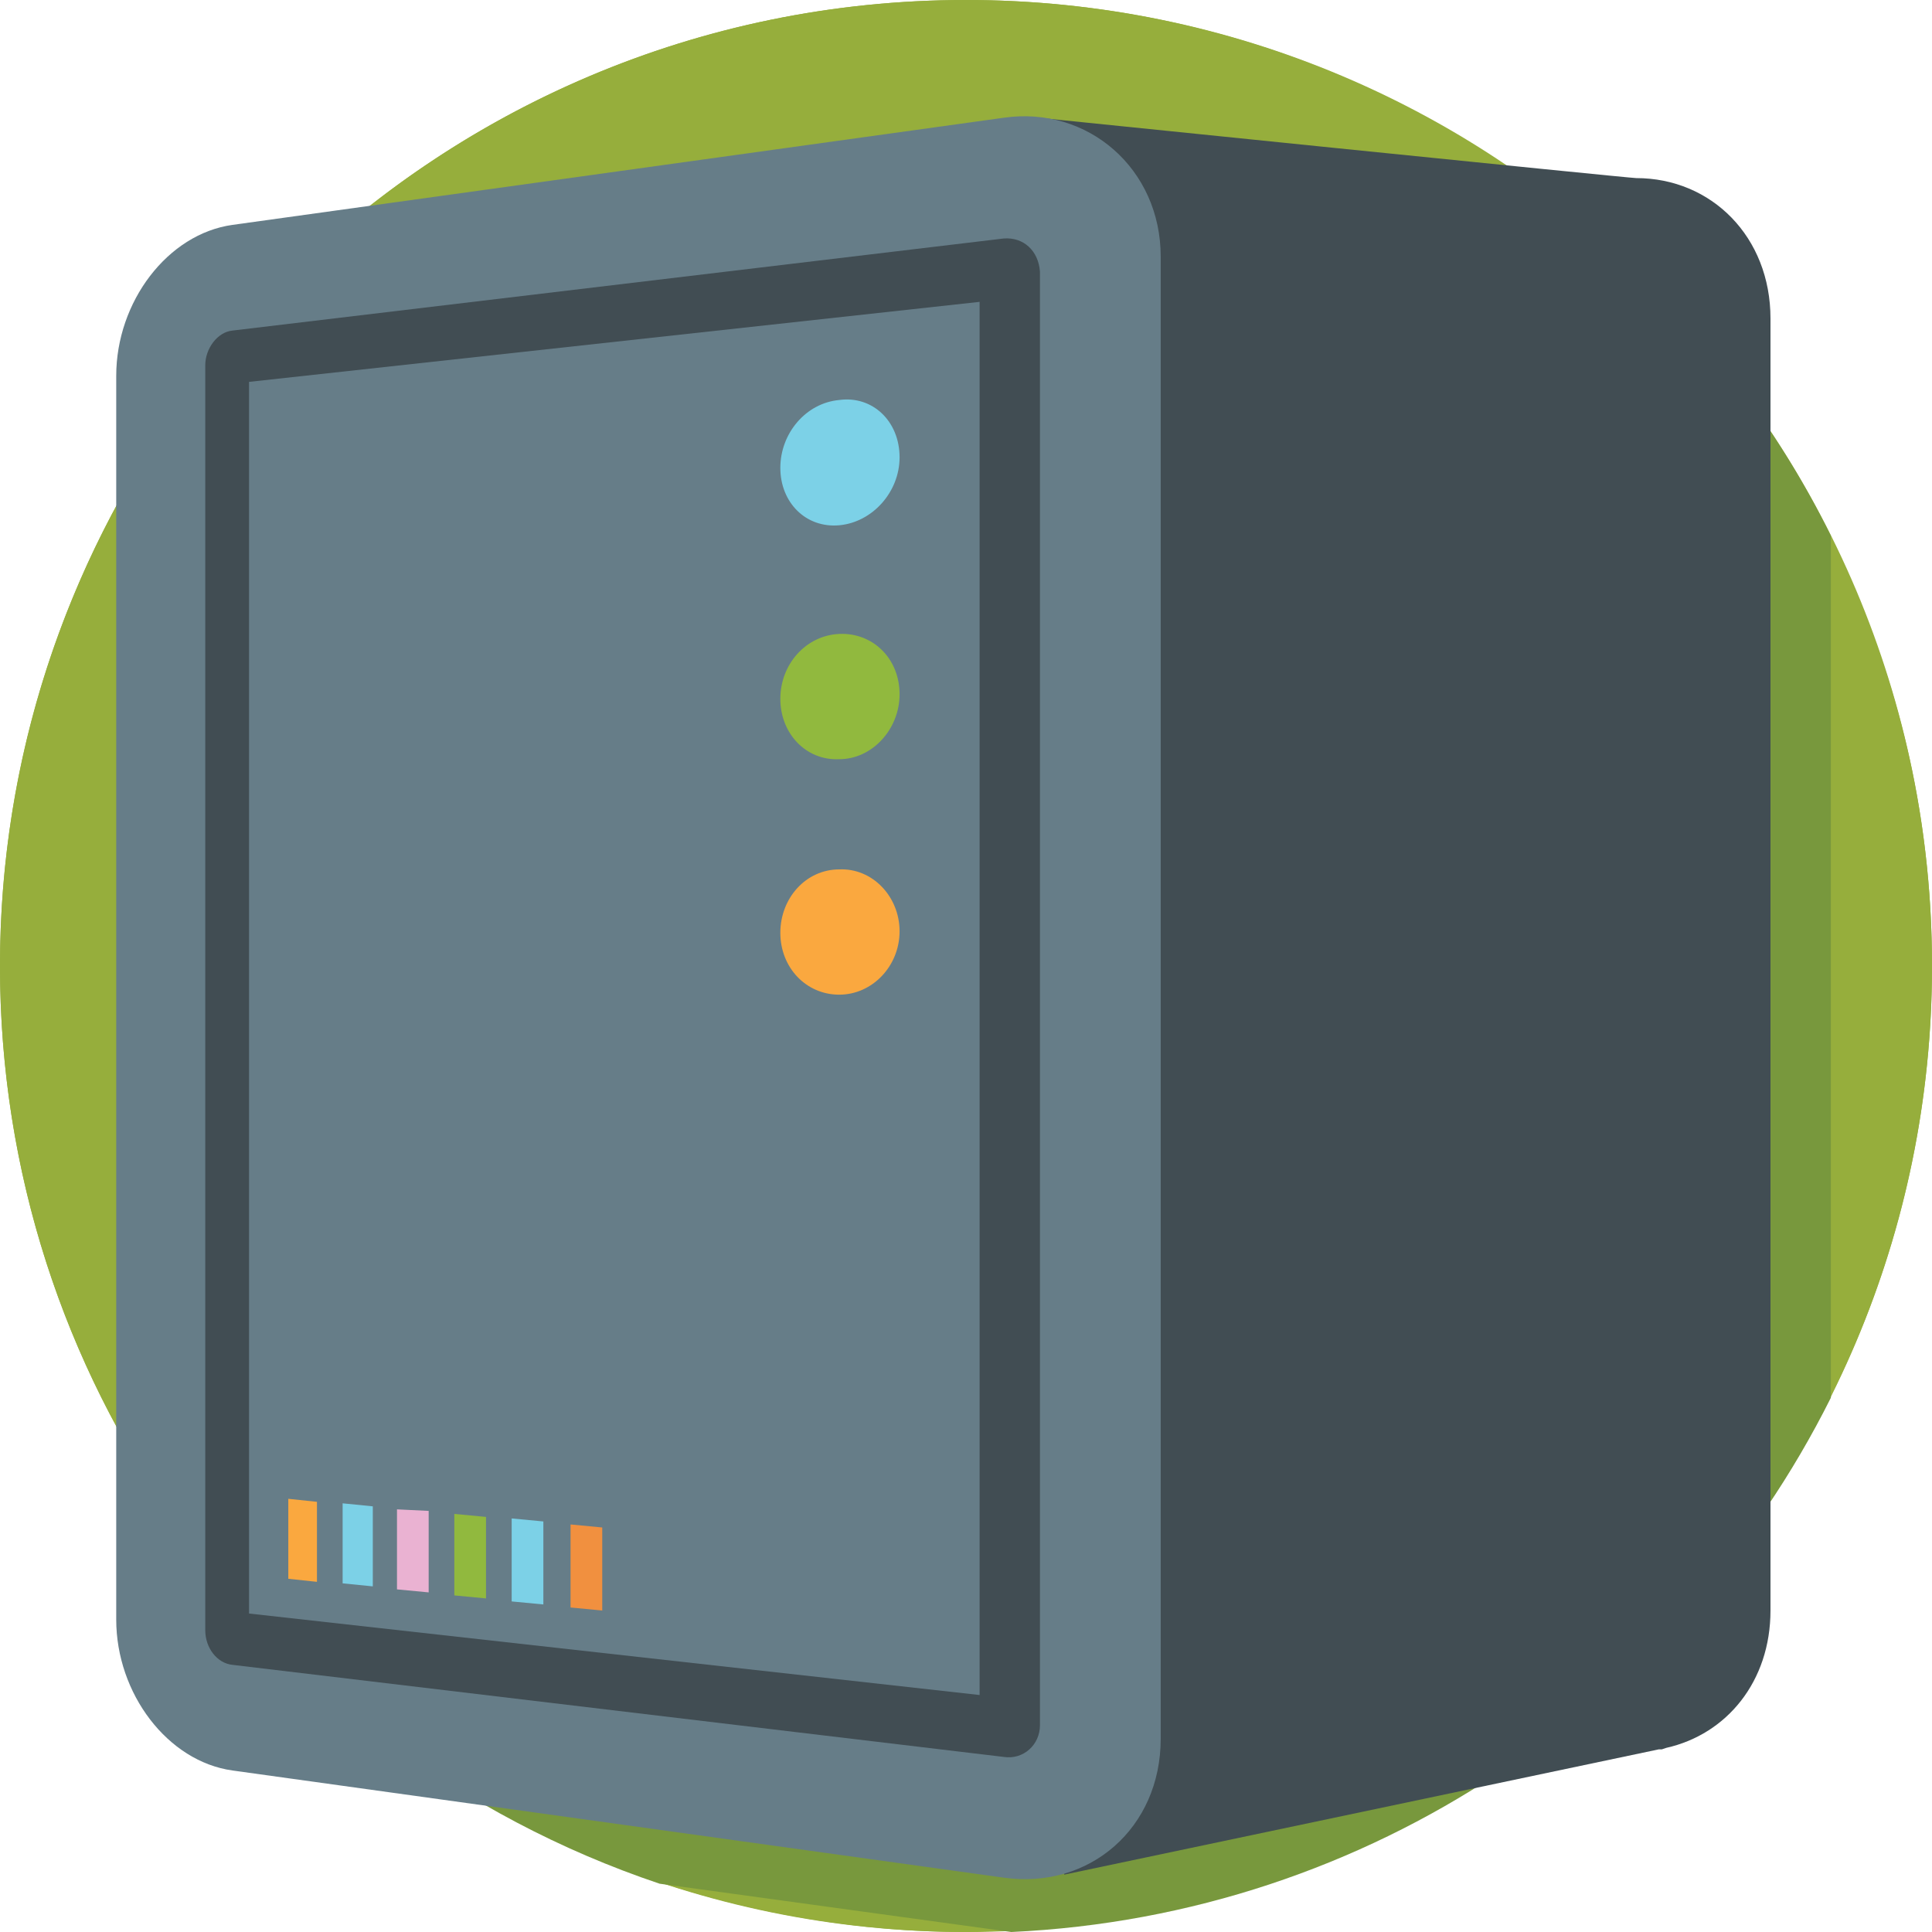 <svg
                  width="50"
                  height="50"
                  viewBox="0 0 50 50"
                  fill="none"
                  xmlns="http://www.w3.org/2000/svg"
                >
                  <path
                    d="M25 50C38.807 50 50 38.807 50 25C50 11.193 38.807 0 25 0C11.193 0 0 11.193 0 25C0 38.807 11.193 50 25 50Z"
                    fill="#96AE3C"
                  />
                  <path
                    d="M50 25C50 28.984 49.062 32.773 47.383 36.133C43.438 44.023 35.469 49.531 26.172 49.961C25.781 49.961 25.391 50 25 50C22.227 50 19.57 49.531 17.07 48.711C11.953 46.992 7.578 43.672 4.531 39.375C1.68 35.312 0 30.352 0 25C0 19.609 1.719 14.609 4.609 10.508C5.391 9.414 6.25 8.398 7.188 7.461C11.719 2.852 18.047 0 25 0C31.133 0 36.758 2.227 41.094 5.898C43.672 8.086 45.82 10.781 47.344 13.867C49.062 17.227 50 20.977 50 25Z"
                    fill="#96AE3C"
                  />
                  <path
                    d="M47.383 13.867V36.172C43.438 44.062 35.469 49.57 26.172 50L17.07 48.75C11.953 47.031 7.578 43.711 4.531 39.414V11.289C4.531 11.016 4.57 10.781 4.609 10.508C4.883 9.023 5.898 7.812 7.188 7.461C7.305 7.422 7.422 7.383 7.539 7.383L27.5 4.609C27.812 4.57 28.125 4.57 28.398 4.609C28.398 4.609 36.641 5.43 41.055 5.898C43.711 8.086 45.859 10.781 47.383 13.867Z"
                    fill="#78983D"
                  />
                  <path
                    d="M42.344 4.609C42.148 4.609 26.875 3.047 26.875 3.047C25.195 3.281 18.789 4.453 18.789 6.406V38.594C18.789 40.508 20.117 42.266 21.797 42.5L28.867 43.477L28.516 43.867L27.539 48.516L42.93 45.273C42.969 45.273 42.969 45.273 43.008 45.273L43.125 45.234C44.688 44.883 45.82 43.516 45.82 41.68V8.242C45.82 6.133 44.297 4.609 42.344 4.609Z"
                    fill="#414D53"
                  />
                  <path
                    d="M25.977 3.047L6.016 5.82C4.336 6.055 3.008 7.812 3.008 9.727V41.914C3.008 43.828 4.336 45.586 6.016 45.82L25.977 48.594C28.203 48.906 30.039 47.305 30.039 45V6.641C30.039 4.375 28.164 2.734 25.977 3.047Z"
                    fill="#667D88"
                  />
                  <path
                    d="M25.977 6.172L6.016 8.555C5.625 8.594 5.312 9.023 5.312 9.453V42.188C5.312 42.656 5.625 43.047 6.016 43.086L25.977 45.469C26.484 45.547 26.914 45.156 26.914 44.648V7.031C26.875 6.484 26.484 6.133 25.977 6.172Z"
                    fill="#414D53"
                  />
                  <path
                    d="M6.445 9.883V41.758L25.352 43.867V7.812L6.445 9.883Z"
                    fill="#667D88"
                  />
                  <path
                    d="M23.281 11.836C23.281 12.734 22.578 13.516 21.719 13.594C20.859 13.672 20.195 13.008 20.195 12.109C20.195 11.211 20.859 10.43 21.719 10.352C22.578 10.234 23.281 10.898 23.281 11.836Z"
                    fill="#7CD1E7"
                  />
                  <path
                    d="M23.281 17.969C23.281 18.867 22.578 19.648 21.719 19.648C20.859 19.688 20.195 18.984 20.195 18.086C20.195 17.188 20.859 16.445 21.719 16.406C22.578 16.367 23.281 17.031 23.281 17.969Z"
                    fill="#91B93E"
                  />
                  <path
                    d="M23.281 24.102C23.281 25 22.578 25.742 21.719 25.742C20.859 25.742 20.195 25.039 20.195 24.141C20.195 23.242 20.859 22.5 21.719 22.5C22.578 22.461 23.281 23.203 23.281 24.102Z"
                    fill="#FAA83F"
                  />
                  <path
                    d="M8.203 40.938L7.461 40.859V38.789L8.203 38.867V40.938Z"
                    fill="#FAA83F"
                  />
                  <path
                    d="M9.648 41.055L8.867 40.977V38.906L9.648 38.984V41.055Z"
                    fill="#7CD1E7"
                  />
                  <path
                    d="M11.094 41.211L10.274 41.133V39.062L11.094 39.102V41.211Z"
                    fill="#EAB2D2"
                  />
                  <path
                    d="M12.578 41.367L11.758 41.289V39.18L12.578 39.258V41.367Z"
                    fill="#91B93E"
                  />
                  <path
                    d="M14.062 41.523L13.242 41.445V39.297L14.062 39.375V41.523Z"
                    fill="#7CD1E7"
                  />
                  <path
                    d="M15.586 41.68L14.766 41.602V39.453L15.586 39.531V41.68Z"
                    fill="#F1903F"
                  />
                </svg>